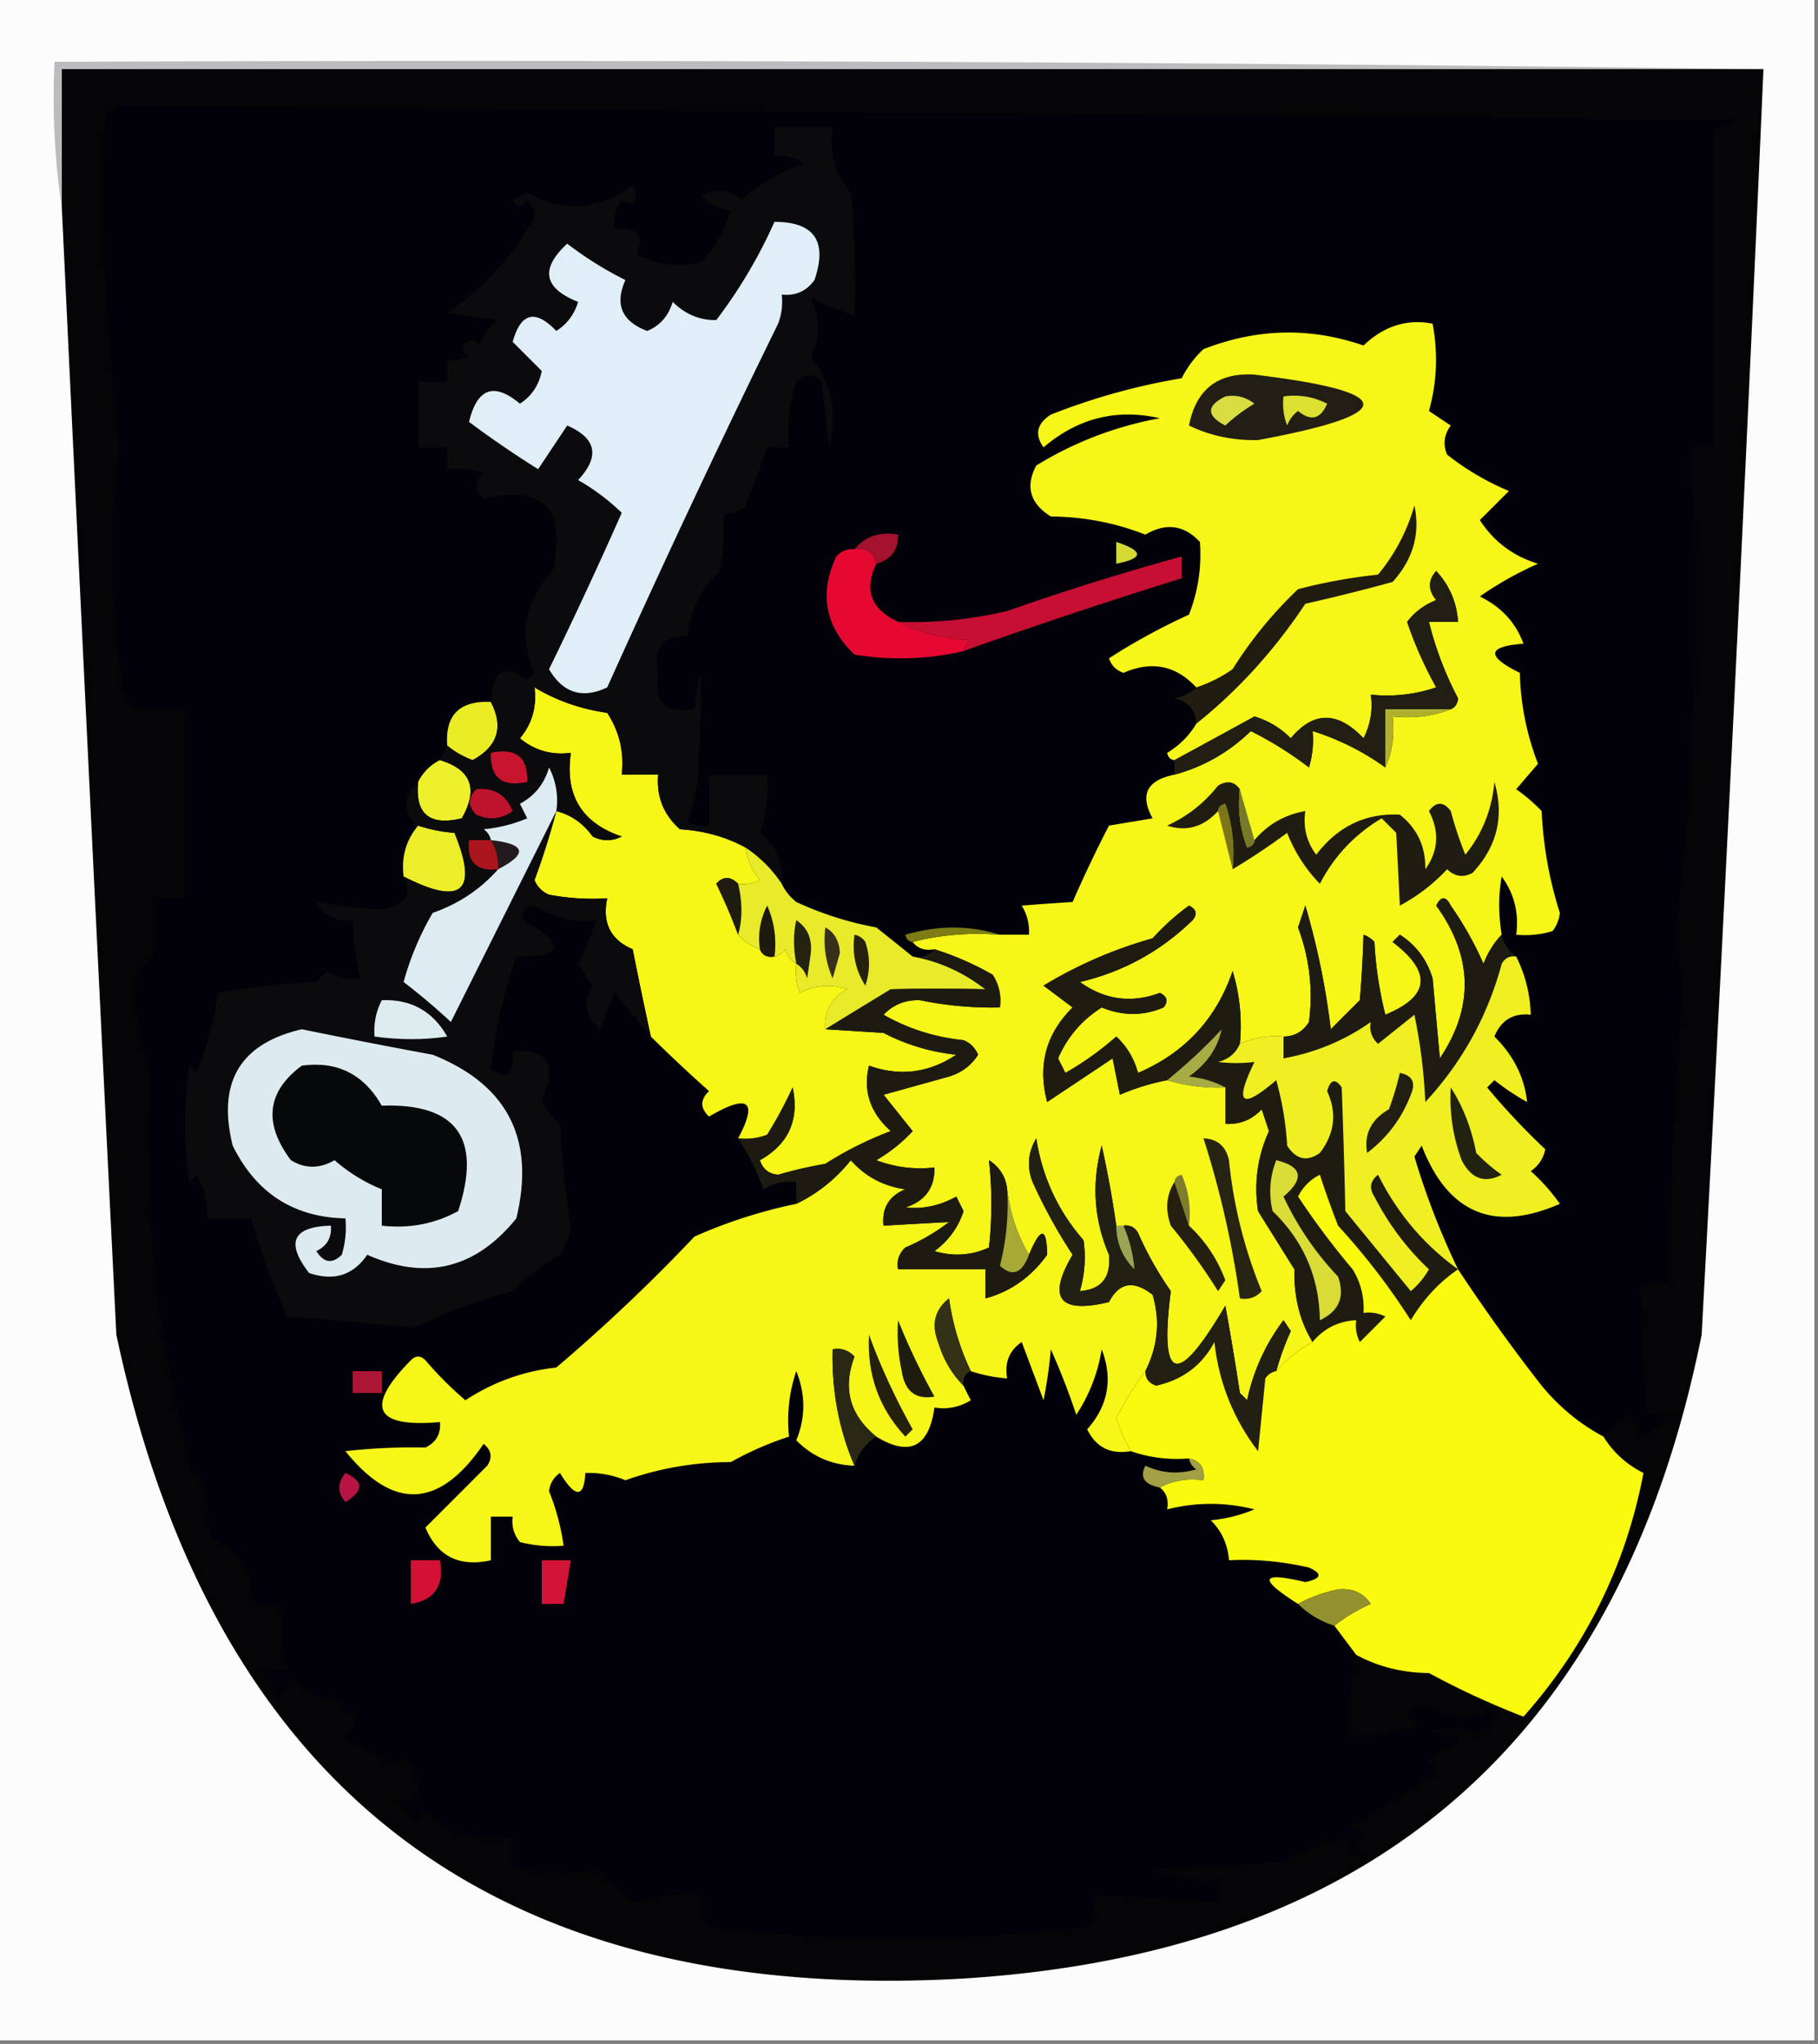 <svg xmlns="http://www.w3.org/2000/svg" width="250" height="281" style="shape-rendering:geometricPrecision;text-rendering:geometricPrecision;image-rendering:optimizeQuality;fill-rule:evenodd;clip-rule:evenodd"><rect width="100%" height="100%" fill="#808080" stroke="none"/><path style="opacity:1" fill="#fcfcfc" d="M-.5-.5h250v281H-.5V-.5z"/><path style="opacity:1" fill="#bcbbbf" d="M242.5 9.5H8.5v19c-.99-6.479-1.324-13.146-1-20 78.502-.333 156.835 0 235 1z"/><path style="opacity:1" fill="#050507" d="M242.5 9.5a16997.227 16997.227 0 0 1-8.5 174c-11.127 55.456-44.96 84.956-101.5 88.5-64.309 3.66-103.142-25.84-116.5-88.5a68248.469 68248.469 0 0 1-7.5-155v-19h234z"/><path style="opacity:1" fill="#02010a" d="M220.5 197.5c-3.231-1.72-6.064-4.053-8.5-7a248.39 248.39 0 0 1-11.5-16 103.935 103.935 0 0 1-6-15.5l1-1.5c3.6 9.308 9.934 11.975 19 8a25.513 25.513 0 0 0-4-4.5c1.074-.739 1.741-1.739 2-3a96.818 96.818 0 0 1-8-8.5l1-1a32.367 32.367 0 0 0 4.5 3c-.37-3.409-1.87-6.409-4.5-9 .921-2.256 2.588-3.256 5-3a18.974 18.974 0 0 0-2-8c-1.051-.722-1.718-1.722-2-3-.449-2.79-.449-5.456 0-8 1.729 2.351 2.396 5.018 2 8a12.93 12.93 0 0 0 5-.5 4.933 4.933 0 0 0 1-2.5 53.877 53.877 0 0 1-2.5-14 23.65 23.65 0 0 0-3.5-3 604.676 604.676 0 0 1 3-3.5 36.708 36.708 0 0 1-2.5-12.5c-4.682-2.303-4.515-3.637.5-4-1.045-2.885-3.045-5.052-6-6.5a47.07 47.07 0 0 1 8-4.5c-3.411-1.036-6.078-3.036-8-6l4-4a36.21 36.21 0 0 1-8.5-5c-.595-1.399-.428-2.732.5-4l-3-2c1.1-3.943 1.267-7.943.5-12-3.516-.687-6.683.313-9.5 3-7.324-2.536-14.657-2.369-22 .5a13.923 13.923 0 0 0-3 4 88.594 88.594 0 0 0-18 5c-1.921 1.24-2.254 2.74-1 4.5 4.723-4.023 10.056-5.356 16-4a48.92 48.92 0 0 0-17 6.5c-1.528 2.88-.862 5.214 2 7 4.564.05 8.897.883 13 2.5 2.827-1.663 5.327-1.33 7.5 1 .266 3.407-.234 6.74-1.5 10a86.638 86.638 0 0 0-11 6c.333 1 1 1.667 2 2 3.869-1.69 7.202-1.024 10 2-.763.768-1.763 1.268-3 1.5 1.926.422 2.926 1.59 3 3.5-.979 1.645-2.312 2.979-4 4 .124.607.457.94 1 1v2c-3.797.762-4.797 2.762-3 6l-6 1a177.276 177.276 0 0 0-5 10.5c-2.495.157-4.828.324-7 .5a6.846 6.846 0 0 1 1 4h-4c-4.183-1.311-8.516-1.311-13 0 .124.607.457.94 1 1 .709.904 1.709 1.237 3 1-.709.904-1.709 1.237-3 1a940.96 940.96 0 0 0-5-4 45.818 45.818 0 0 1-11-3.5c-.881-.708-1.547-1.542-2-2.5.238-2.908-.762-5.242-3-7a19.372 19.372 0 0 0 1-8h-8v7a4.934 4.934 0 0 1-3-.5 26.689 26.689 0 0 0 1.5-6.5c.644-14.206.478-17.206-.5-9-3.99.676-5.657-.99-5-5-.726-3.458.608-5.125 4-5 .379-3.55 1.879-6.55 4.5-9 .497-2.646.664-5.313.5-8 1.175.219 2.175-.114 3-1a206.557 206.557 0 0 0 3-8h3a21.128 21.128 0 0 1 1-9c1.22-1.211 2.387-1.211 3.5 0l1 9c1.218-4.736.384-8.903-2.5-12.5 1.333-2.667 1.333-5.333 0-8a310.05 310.05 0 0 1 6 2.5 145.05 145.05 0 0 0-.5-17c-2.212-2.502-3.045-5.502-2.5-9h-8v4c1.478-.262 2.811.071 4 1-3.2 1.106-6.034 2.773-8.5 5-1.971-1.6-3.804-1.766-5.5-.5 1.123 1.044 2.456 1.71 4 2a18.373 18.373 0 0 1-4 7c-2.948.77-5.948.436-9-1 1.194-2.658.194-3.824-3-3.5-.262-1.478.071-2.811 1-4 1.866 1.063 2.366.396 1.5-2-4.624 3.398-9.458 3.732-14.5 1l-2 1c.438 1.006 1.104 1.006 2 0 1.333 1.333 1.333 2.667 0 4-2.782 4.617-6.45 8.45-11 11.5l7 1a6.975 6.975 0 0 0-2.5 3.5c-.914-1.154-1.747-.987-2.5.5l1 1a4.932 4.932 0 0 1-3 .5v3h-4v9h4v3c1.7-.16 3.366.007 5 .5-1.231 1.183-1.231 2.35 0 3.5 8.308-1.857 11.474 1.477 9.5 10-3.893 4.282-4.727 8.949-2.5 14l-1 1c-3.085-2.322-4.751-1.322-5 3-4.306-.197-6.306 1.803-6 6l-1 2a6.544 6.544 0 0 0-3 3c-2.147 2.178-2.147 4.178 0 6-1.667 1.979-2.334 4.312-2 7 1.241 2.505.241 4.005-3 4.5a56.667 56.667 0 0 1-9-1c1.117 1.892 2.784 2.725 5 2.5a41.58 41.58 0 0 0 1 8c-1.644.214-3.144-.12-4.5-1l-1.5 1.5a99.119 99.119 0 0 0-13.5 1.5 44.8 44.8 0 0 1-3 11l-1-1a64.247 64.247 0 0 0 0 16l1-1a10.098 10.098 0 0 1 1.5 6h6a116.99 116.99 0 0 0 5 13.5c5.843.398 11.676.898 17.5 1.5 4.233-2.031 8.733-3.697 13.5-5a30.681 30.681 0 0 1 6.5-5 16.23 16.23 0 0 0 1.5-3.5 138.219 138.219 0 0 1-1.5-14.5c-1.236-.899-2.07-2.066-2.5-3.5 2.185-4.508.852-6.675-4-6.5.267 3.275-.733 4.108-3 2.5a71.943 71.943 0 0 1 3.5-15.5c6.576.049 6.91-1.617 1-5-.432-1.1.068-1.767 1.5-2 2.782 1.756 5.616 2.423 8.5 2-.624 1.91-1.458 3.91-2.5 6l2 3c-1.365 2.251-1.031 4.251 1 6l2-5a1833.76 1833.76 0 0 1 5 6 212.424 212.424 0 0 0 8 7.5c-1.231 1.183-1.231 2.349 0 3.5 5.427-3.174 6.76-2.174 4 3a32.29 32.29 0 0 1 3.5 7c1.356-.88 2.856-1.214 4.5-1v3a68.522 68.522 0 0 0-14 4.5 241.219 241.219 0 0 1-19 18c-4.506.493-8.673 1.993-12.5 4.5a48.423 48.423 0 0 1-5.5-5.5c-.667-.667-1.333-.667-2 0-6.355 6.456-5.022 9.289 4 8.5.14 1.624-.527 2.79-2 3.5-3.73-.077-7.396.09-11 .5 6.614 8.222 12.948 7.888 19-1 1.083.865 1.25 1.865.5 3l-8.5 8.5c1.667 3.965 4.667 5.465 9 4.5v-6h3c-.17 1.322.163 2.489 1 3.5 1.973.495 3.973.662 6 .5a31.61 31.61 0 0 0-2-7.5c.13-1.059.63-1.892 1.5-2.5 2.123 3.47 3.29 3.47 3.5 0 1.9-.067 3.734.267 5.5 1 4.649-1.652 9.482-2.485 14.5-2.5a44.569 44.569 0 0 1 8-3.5 21.127 21.127 0 0 1 1-9c1.287 3.209 1.287 6.375 0 9.5 2.178 2.228 4.845 3.395 8 3.5.522-1.719 1.522-3.052 3-4 4.572 2.791 7.238 1.458 8-4 1.788.285 3.455-.048 5-1a43.836 43.836 0 0 1-1-2c-.172-.992.162-1.658 1-2a20.69 20.69 0 0 0 5 1c-.384-2.165.283-3.832 2-5l3 8a61.521 61.521 0 0 0 1-7 94.303 94.303 0 0 1 3.5 9c1.794-2.714 2.96-5.714 3.5-9 1.561 4.075.894 7.742-2 11 1.222 2.478 3.222 3.478 6 3 2.554.888 5.221 1.221 8 1 .111.617.444 1.117 1 1.5-2.399.711-4.732.544-7-.5-.812 1.583-.145 2.583 2 3 .904.709 1.237 1.709 1 3 4.021-1.005 8.021-1.005 12 0a20.2 20.2 0 0 1-6 1.5c1.504 1.491 2.337 3.324 2.5 5.5 3.573-.192 7.24.141 11 1 1.898.852 1.731 1.519-.5 2-6.182-1.481-6.515-.481-1 3 1.399 1.39 3.066 2.39 5 3l3 4a49.369 49.369 0 0 0-1 11c3.478.316 6.812-.184 10-1.5-2.528-.998-2.528-1.831 0-2.5l6 2c3.993-1.698 4.66-1.032 2 2-2.268-1.044-4.601-1.211-7-.5 1.438.219 2.771.719 4 1.5a32.065 32.065 0 0 0-4 2.5c.457.414.791.914 1 1.5a93.37 93.37 0 0 1-12 7.5l2 1c-1.333 1-1.333 2 0 3-1.561.188-2.228-.645-2-2.5a25.93 25.93 0 0 0-9 3.5l-18 1c2.778 1.392 5.778 1.892 9 1.5v3a655.874 655.874 0 0 1-17-1c.214 1.644-.12 3.144-1 4.5-17.333 2-34.667 2-52 0-.88-1.356-1.213-2.856-1-4.5a23.833 23.833 0 0 0-9 1 31.867 31.867 0 0 1-5-4.5c-4 .822-8 .655-12-.5v-4c-4.947.872-9.113-.461-12.5-4l-1 2c-.5-1.167-1.333-2-2.5-2.5a4.934 4.934 0 0 1 3-.5c.319-2.25-.181-4.25-1.5-6a3.944 3.944 0 0 1-2 1l-6.5-3.5c1.265-1.337 1.765-2.837 1.5-4.5-1.84 1.333-2.34 1.166-1.5-.5-2.932-.272-5.432-1.438-7.5-3.5a7.292 7.292 0 0 1-2 3c-.318-1.561-1.15-2.728-2.5-3.5a8.43 8.43 0 0 1 4-.5c-.68-2.562-.847-5.229-.5-8-1.356-.88-2.856-1.214-4.5-1 .477-4.366-1.356-7.366-5.5-9l-1-8a3.647 3.647 0 0 0-1.5-1c-4.85-17.978-6.85-36.312-6-55a79.732 79.732 0 0 1-2-11c.098-2.119.93-3.786 2.5-5 .497-2.646.664-5.313.5-8h4v-26a32.437 32.437 0 0 1-8-.5c-2.326-11.72-2.66-23.553-1-35.5a260.97 260.97 0 0 1-2-46l2-1c73.962.664 147.962 1.33 222 2-.825.886-1.825 1.219-3 1v44h-3a395.485 395.485 0 0 1-2 66.5c.297 2.838.63 5.671 1 8.5a516.627 516.627 0 0 0-2 40h-4l1 18a4.934 4.934 0 0 1 3 .5c-1.162.827-2.329 1.66-3.5 2.5a535.978 535.978 0 0 0-2-3c-1.641 1.014-2.808 2.014-3.5 3z"/><path style="opacity:1" fill="#a4122e" d="M120.5 77.5c-.321-1.548-1.321-2.215-3-2 1.49-1.78 3.49-2.447 6-2 .032 2.119-.968 3.452-3 4z"/><path style="opacity:1" fill="#d4d936" d="M153.5 74.5c3.81 1.254 3.81 2.254 0 3v-3z"/><path style="opacity:1" fill="#201c10" d="M164.5 99.5c-.074-1.91-1.074-3.078-3-3.5 1.237-.232 2.237-.732 3-1.5a19.168 19.168 0 0 0 5-2.5 56.092 56.092 0 0 1 9-11 73.682 73.682 0 0 1 11-2 26.025 26.025 0 0 0 5-9.5c.814 3.896-.186 7.396-3 10.5a259.51 259.51 0 0 1-12 3c-4.267 6.422-9.267 11.922-15 16.5z"/><path style="opacity:1" fill="#e50931" d="M117.5 75.5c1.679-.215 2.679.452 3 2-1.739 3.58-.739 6.248 3 8 3.034 1.518 6.367 2.351 10 2.5-.556.383-.889.883-1 1.5-4.816 1.15-9.816 1.316-15 .5-4.05-3.915-4.883-8.415-2.5-13.5.671-.752 1.504-1.086 2.5-1z"/><path style="opacity:1" fill="#c60f33" d="M132.5 89.5c.111-.617.444-1.117 1-1.5-3.633-.149-6.966-.982-10-2.5 5.066.16 10.066-.34 15-1.5a361.4 361.4 0 0 1 24-7.5v3a790.484 790.484 0 0 0-30 10z"/><path style="opacity:1" fill="#f6f619" d="M206.5 128.5c-1.058 1.1-1.892 2.434-2.5 4a46.928 46.928 0 0 0-4.5-8c-.667-1.333-1.333-1.333-2 0 5.048 6.973 5.215 13.973.5 21l-1-11c-.782-2.576-2.282-4.576-4.5-6l-1 1c5.466 4.152 5.133 7.485-1 10a52.141 52.141 0 0 1-1.5-10 3.647 3.647 0 0 0-1.5-1 178.992 178.992 0 0 1-.5 9l-4 4a103.657 103.657 0 0 0-3.5-17l-1 3c1.58 4.224 2.08 8.558 1.5 13-.816 1.323-1.983 1.989-3.5 2-2.121-.175-4.121.159-6 1a25.879 25.879 0 0 0-1-10c-2.234 6.569-6.568 11.236-13 14-.565-2.01-1.565-3.676-3-5a40.943 40.943 0 0 1-7 5l-1-2c1.279-2.946 3.279-5.279 6-7 2.89 1.185 5.724 1.185 8.5 0 .688-.832.521-1.498-.5-2-3.937 1.455-7.604.955-11-1.5 5.927-1.382 11.094-4.215 15.5-8.5.688-.832.521-1.498-.5-2a31.84 31.84 0 0 0-5 4.5 60.327 60.327 0 0 0-15 6.5l4 3c-3.665 3.614-4.832 7.947-3.5 13l9-6 1 5a31.723 31.723 0 0 1 6.5-2 24.93 24.93 0 0 0 8 1v5c1.984.117 3.65-.55 5-2l1 3c-1.588 3.524-2.088 7.191-1.5 11l5 8c-.083 3.811.75 7.145 2.5 10a18.748 18.748 0 0 0-5 4 36.87 36.87 0 0 1 2-5.5l-1-1.5a27.538 27.538 0 0 0-5 11l-1-1a429.937 429.937 0 0 0-2-12c-6.606 11.272-9.106 10.606-7.5-2a46.928 46.928 0 0 1-4.5-8c-.457-.798-1.124-1.131-2-1h-1a144.189 144.189 0 0 0-2-11c-1.406 5.183-1.073 10.183 1 15 .298 3.103-1.035 4.77-4 5 .667-2.319.834-4.653.5-7-3.512-4.026-5.679-8.692-6.5-14-1.141 1.921-1.308 3.921-.5 6a72.385 72.385 0 0 0 5.5 10c-3.524 5.983-1.857 8.15 5 6.5 1.401-2.711 3.401-3.044 6-1 1.057 3.575.724 7.075-1 10.5a45.469 45.469 0 0 0-4 6.5 31.505 31.505 0 0 0 2 4.5c-2.778.478-4.778-.522-6-3 2.894-3.258 3.561-6.925 2-11-.54 3.286-1.706 6.286-3.5 9a94.303 94.303 0 0 0-3.5-9 61.521 61.521 0 0 1-1 7l-3-8c-1.717 1.168-2.384 2.835-2 5a20.69 20.69 0 0 1-5-1c-1.485-3.086-2.485-6.419-3-10-1.946 1.544-2.446 3.544-1.5 6 .716 2.379 1.883 4.379 3.5 6 .304.65.637 1.317 1 2-1.545.952-3.212 1.285-5 1-.762 5.458-3.428 6.791-8 4-3.648-2.958-4.648-6.624-3-11-.825-.886-1.825-1.219-3-1-.151 5.643.849 10.977 3 16-3.155-.105-5.822-1.272-8-3.5 1.287-3.125 1.287-6.291 0-9.5a21.127 21.127 0 0 0-1 9 44.569 44.569 0 0 0-8 3.5c-5.018.015-9.851.848-14.5 2.5a12.993 12.993 0 0 0-5.5-1c-.21 3.47-1.377 3.47-3.5 0-.87.608-1.37 1.441-1.5 2.5a31.61 31.61 0 0 1 2 7.5 18.452 18.452 0 0 1-6-.5c-.837-1.011-1.17-2.178-1-3.5h-3v6c-4.333.965-7.333-.535-9-4.5l8.5-8.5c.75-1.135.583-2.135-.5-3-6.052 8.888-12.386 9.222-19 1 3.604-.41 7.27-.577 11-.5 1.473-.71 2.14-1.876 2-3.5-9.022.789-10.355-2.044-4-8.5.667-.667 1.333-.667 2 0a48.423 48.423 0 0 0 5.5 5.5c3.827-2.507 7.994-4.007 12.5-4.5a241.219 241.219 0 0 0 19-18 68.522 68.522 0 0 1 14-4.5c2.914-1.406 5.414-3.406 7.5-6 1.978 2.239 4.478 3.572 7.5 4-2.256.921-3.256 2.588-3 5 3.053-.181 6.053-.348 9-.5a26.852 26.852 0 0 1-6 3.5c-.886.825-1.219 1.825-1 3h12v4c3.459-.936 6.293-2.936 8.5-6-.064-3.838-.897-3.838-2.5 0-1.61-2.703-2.61-5.703-3-9-.185-1.696-1.019-3.029-2.5-4a55.46 55.46 0 0 1 0 12c-2.401 1.102-4.901 1.269-7.5.5 1.948-1.439 3.281-3.272 4-5.5l-1-2c-2.235 1.252-4.569 1.752-7 1.5 2.715-.875 4.048-2.708 4-5.5a16.873 16.873 0 0 1-8-1 21.614 21.614 0 0 0 5-4l-4-5 9-2.5c1.723-.523 3.056-1.523 4-3-.405-.945-1.072-1.612-2-2-3.961-.404-7.628-1.57-11-3.5 1.352-1.396 3.019-2.063 5-2a49.273 49.273 0 0 0 11 1c.214-1.644-.12-3.144-1-4.5a41.002 41.002 0 0 0-8-3.5c-1.291.237-2.291-.096-3-1 3.798-.983 7.798-1.317 12-1h4a6.846 6.846 0 0 0-1-4c2.172-.176 4.505-.343 7-.5a177.276 177.276 0 0 1 5-10.5l6-1c-1.797-3.238-.797-5.238 3-6 4.031-1.098 7.531-3.098 10.5-6a49.92 49.92 0 0 1 8 5 12.93 12.93 0 0 0 .5-5 35.17 35.17 0 0 1 10 5c.968-2.107 1.302-4.441 1-7 2.885.306 5.552-.027 8-1 .597-.235.93-.735 1-1.5a46.361 46.361 0 0 1-4-10.5h4c-.173-2.68-1.173-5.013-3-7-1.145 1.276-1.145 2.609 0 4-1.649.648-2.982 1.648-4 3a54.23 54.23 0 0 0 4 9 21.12 21.12 0 0 1-9 1 9.86 9.86 0 0 1-1 6c-3.547-3.754-6.88-3.754-10 0-1.429-1.435-3.095-2.435-5-3-3.68 2.023-7.347 4.023-11 6-.543-.06-.876-.393-1-1 1.688-1.021 3.021-2.355 4-4 5.733-4.578 10.733-10.078 15-16.5a259.51 259.51 0 0 0 12-3c2.814-3.104 3.814-6.604 3-10.5a26.025 26.025 0 0 1-5 9.5 73.682 73.682 0 0 0-11 2 56.092 56.092 0 0 0-9 11 19.168 19.168 0 0 1-5 2.5c-2.798-3.024-6.131-3.69-10-2-1-.333-1.667-1-2-2a86.638 86.638 0 0 1 11-6c1.266-3.26 1.766-6.593 1.5-10-2.173-2.33-4.673-2.663-7.5-1-4.103-1.617-8.436-2.45-13-2.5-2.862-1.786-3.528-4.12-2-7a48.92 48.92 0 0 1 17-6.5c-5.944-1.356-11.277-.023-16 4-1.254-1.76-.921-3.26 1-4.5a88.594 88.594 0 0 1 18-5 13.923 13.923 0 0 1 3-4c7.343-2.869 14.676-3.036 22-.5 2.817-2.687 5.984-3.687 9.5-3 .767 4.057.6 8.057-.5 12l3 2c-.928 1.268-1.095 2.601-.5 4a36.21 36.21 0 0 0 8.5 5l-4 4c1.922 2.964 4.589 4.964 8 6a47.07 47.07 0 0 0-8 4.5c2.955 1.448 4.955 3.615 6 6.5-5.015.363-5.182 1.697-.5 4a36.708 36.708 0 0 0 2.5 12.5 604.676 604.676 0 0 0-3 3.5 23.65 23.65 0 0 1 3.5 3 53.877 53.877 0 0 0 2.5 14 4.933 4.933 0 0 1-1 2.5 12.93 12.93 0 0 1-5 .5c.396-2.982-.271-5.649-2-8-.449 2.544-.449 5.21 0 8z"/><path style="opacity:1" fill="#221e15" d="M172.5 51.5c19.792 2.392 19.959 5.392.5 9-3.407.078-6.574-.588-9.5-2 .972-4.975 3.972-7.308 9-7z"/><path style="opacity:1" fill="#dee032" d="M176.5 54.5a9.864 9.864 0 0 1 6 1c-.903 2.12-2.237 2.454-4 1a4.458 4.458 0 0 0-1.5 2 8.43 8.43 0 0 1-.5-4z"/><path style="opacity:1" fill="#dadd42" d="M168.5 54.5c1.478-.262 2.811.071 4 1a22.522 22.522 0 0 0-4 3c-2.625-1.365-2.625-2.698 0-4z"/><path style="opacity:1" fill="#afb12c" d="M199.5 97.5c-2.448.973-5.115 1.306-8 1 .302 2.559-.032 4.893-1 7v-8h9z"/><path style="opacity:1" fill="#211e14" d="M199.5 97.5h-9v8a35.17 35.17 0 0 0-10-5 12.93 12.93 0 0 1-.5 5 49.92 49.92 0 0 0-8-5c-2.969 2.902-6.469 4.902-10.5 6v-2c3.653-1.977 7.32-3.977 11-6 1.905.565 3.571 1.565 5 3 3.12-3.754 6.453-3.754 10 0a9.86 9.86 0 0 0 1-6 21.12 21.12 0 0 0 9-1 54.23 54.23 0 0 1-4-9c1.018-1.352 2.351-2.352 4-3-1.145-1.391-1.145-2.724 0-4 1.827 1.987 2.827 4.32 3 7h-4a46.361 46.361 0 0 0 4 10.5c-.07.765-.403 1.265-1 1.5z"/><path style="opacity:1" fill="#eaec25" d="M67.5 96.5c1.784 3.441.951 6.108-2.5 8a11.804 11.804 0 0 1-3.5-2c-.306-4.197 1.694-6.197 6-6z"/><path style="opacity:1" fill="#eff02c" d="M60.5 104.5c4.305 1.293 5.305 3.96 3 8-4.438 1.075-6.438-.592-6-5a6.544 6.544 0 0 1 3-3z"/><path style="opacity:1" fill="#f6f617" d="M102.5 116.5a9.175 9.175 0 0 0 2 4.5 4.934 4.934 0 0 1-3 .5c-1.075-1.062-2.075-1.062-3 0a75.693 75.693 0 0 1 3 7c.79.901 1.79 1.568 3 2 .342.838 1.008 1.172 2 1 .617-.111 1.117-.444 1.5-1 .278.916.778 1.582 1.5 2a8.43 8.43 0 0 0 .5 4c2.064-1.091 4.231-1.258 6.5-.5-2.171 1.174-3.171 3.007-3 5.5 2.434.148 5.101.314 8 .5 3.097 1.61 6.431 2.61 10 3-3.769 2.515-7.769 3.015-12 1.5-.845 3.468.155 6.468 3 9a48.322 48.322 0 0 0-9 4.5 56.738 56.738 0 0 0-6.5 1.5c-1.28-.113-2.113-.78-2.5-2 3.939-2.212 5.439-5.546 4.5-10a60.631 60.631 0 0 1-3.5 6.5 8.43 8.43 0 0 1-4 .5c2.76-5.174 1.427-6.174-4-3-1.231-1.151-1.231-2.317 0-3.5a212.424 212.424 0 0 1-8-7.5 598.473 598.473 0 0 1-2.5-12c-3.044-1.303-4.21-3.636-3.5-7a32.462 32.462 0 0 1-8-.5c-.928-.388-1.595-1.055-2-2a103.155 103.155 0 0 0 3-9.5c2.044.531 3.71 1.698 5 3.5 1.333.667 2.667.667 4 0-5.515-1.858-7.848-5.692-7-11.5-2.657.338-4.99-.329-7-2 1.671-2.01 2.338-4.343 2-7 3.024 1.81 6.358 2.977 10 3.5 1.68 2.565 2.346 5.398 2 8.5h5c-.247 3.005.753 5.505 3 7.5 3.297.204 6.297 1.037 9 2.5z"/><path style="opacity:1" fill="#7b761c" d="M167.5 111.5c.06-.543.393-.876 1-1a21.127 21.127 0 0 1 1 9l-2-8z"/><path style="opacity:1" fill="#1f1d12" d="M170.5 108.5a16.873 16.873 0 0 0 1 8c.607-.124.94-.457 1-1 1.84-2.169 4.174-3.502 7-4-.319 2.25.181 4.25 1.5 6 2.99-3.915 6.823-5.748 11.5-5.5 2.386 1.887 3.553 4.387 3.5 7.5 1.804-2.514 1.97-5.181.5-8 1-1.333 2-1.333 3 0a51.28 51.28 0 0 0 2 6c2.329-2.86 3.663-6.193 4-10 1.381 4.698.381 8.865-3 12.5-1.284.684-2.451.517-3.5-.5a24.91 24.91 0 0 1-6.5 5c-.158-3.217-.325-6.55-.5-10l-2-2c-3.7 2.199-6.533 5.199-8.5 9a20.955 20.955 0 0 1-4.5-7 94.4 94.4 0 0 1-7.5 5 21.127 21.127 0 0 0-1-9c-.607.124-.94.457-1 1-2.023 2.2-4.357 2.867-7 2 2.757-1.253 5.091-3.087 7-5.5 1.249-.74 2.249-.573 3 .5z"/><path style="opacity:1" fill="#767927" d="m170.5 108.5 2 7c-.06.543-.393.876-1 1a16.873 16.873 0 0 1-1-8z"/><path style="opacity:1" fill="#ebee28" d="M57.5 113.5c1.617.538 3.284.871 5 1 3.322 8.095.989 10.095-7 6-.334-2.688.333-5.021 2-7z"/><path style="opacity:1" fill="#0b0a0c" d="M107.5 121.5c-1.306-1.973-2.973-3.639-5-5-2.703-1.463-5.703-2.296-9-2.5-2.247-1.995-3.247-4.495-3-7.5h-5c.346-3.102-.32-5.935-2-8.5-3.642-.523-6.976-1.69-10-3.5.338 2.657-.329 4.99-2 7 2.01 1.671 4.343 2.338 7 2-.848 5.808 1.485 9.642 7 11.5-1.333.667-2.667.667-4 0-1.29-1.802-2.956-2.969-5-3.5a103.155 103.155 0 0 1-3 9.5c.405.945 1.072 1.612 2 2 2.646.497 5.313.664 8 .5-.71 3.364.456 5.697 3.5 7a598.473 598.473 0 0 0 2.5 12 1833.76 1833.76 0 0 0-5-6l-2 5c-2.031-1.749-2.365-3.749-1-6l-2-3c1.042-2.09 1.876-4.09 2.5-6-2.884.423-5.718-.244-8.5-2-1.432.233-1.932.9-1.5 2 5.91 3.383 5.576 5.049-1 5a71.943 71.943 0 0 0-3.5 15.5c2.267 1.608 3.267.775 3-2.5 4.852-.175 6.185 1.992 4 6.5.43 1.434 1.264 2.601 2.5 3.5.246 4.872.746 9.705 1.5 14.5a16.23 16.23 0 0 1-1.5 3.5 30.681 30.681 0 0 0-6.5 5c-4.767 1.303-9.267 2.969-13.5 5a502.111 502.111 0 0 0-17.5-1.5 116.99 116.99 0 0 1-5-13.5h-6a10.098 10.098 0 0 0-1.5-6l-1 1a64.247 64.247 0 0 1 0-16l1 1a44.8 44.8 0 0 0 3-11 99.119 99.119 0 0 1 13.5-1.5l1.5-1.5c1.356.88 2.856 1.214 4.5 1a41.58 41.58 0 0 1-1-8c-2.216.225-3.883-.608-5-2.5 2.946.57 5.946.904 9 1 3.241-.495 4.241-1.995 3-4.5 7.989 4.095 10.322 2.095 7-6a20.691 20.691 0 0 1-5-1c-2.147-1.822-2.147-3.822 0-6-.438 4.408 1.562 6.075 6 5 2.305-4.04 1.305-6.707-3-8l1-2a11.804 11.804 0 0 0 3.5 2c3.451-1.892 4.284-4.559 2.5-8 .249-4.322 1.915-5.322 5-3l1-1c-2.227-5.051-1.393-9.718 2.5-14 1.974-8.523-1.192-11.857-9.5-10-1.231-1.15-1.231-2.317 0-3.5-1.634-.493-3.3-.66-5-.5v-3h-4v-9h4v-3a4.932 4.932 0 0 0 3-.5l-1-1c.753-1.487 1.586-1.654 2.5-.5a6.975 6.975 0 0 1 2.5-3.5l-7-1c4.55-3.05 8.218-6.883 11-11.5 1.333-1.333 1.333-2.667 0-4-.896 1.006-1.562 1.006-2 0l2-1c5.042 2.732 9.876 2.398 14.5-1 .866 2.396.366 3.063-1.5 2-.929 1.189-1.262 2.522-1 4 3.194-.324 4.194.842 3 3.5 3.052 1.436 6.052 1.77 9 1a18.373 18.373 0 0 0 4-7c-1.544-.29-2.877-.956-4-2 1.696-1.266 3.529-1.1 5.5.5 2.466-2.227 5.3-3.894 8.5-5-1.189-.929-2.522-1.262-4-1v-4h8c-.545 3.498.288 6.498 2.5 9a145.05 145.05 0 0 1 .5 17 310.05 310.05 0 0 0-6-2.5c1.333 2.667 1.333 5.333 0 8 2.884 3.597 3.718 7.764 2.5 12.5l-1-9c-1.113-1.211-2.28-1.211-3.5 0a21.128 21.128 0 0 0-1 9h-3a206.557 206.557 0 0 1-3 8c-.825.886-1.825 1.219-3 1a32.437 32.437 0 0 1-.5 8c-2.621 2.45-4.121 5.45-4.5 9-3.392-.125-4.726 1.542-4 5-.657 4.01 1.01 5.676 5 5 .978-8.206 1.144-5.206.5 9a26.689 26.689 0 0 1-1.5 6.5 4.934 4.934 0 0 0 3 .5v-7h8a19.372 19.372 0 0 1-1 8c2.238 1.758 3.238 4.092 3 7z"/><path style="opacity:1" fill="#211b20" d="M67.5 115.5c4.8.526 5.133 1.86 1 4 .067-1.459-.266-2.792-1-4z"/><path style="opacity:1" fill="#ac151e" d="M67.5 115.5c.734 1.208 1.067 2.541 1 4-3 .333-4.333-1-4-4h3z"/><path style="opacity:1" fill="#be132c" d="M65.5 108.5c2.412-.256 4.08.744 5 3-1.575 1.131-3.241 1.298-5 .5-1.184-1.145-1.184-2.312 0-3.5z"/><path style="opacity:1" fill="#c7152f" d="M67.5 103.5c3.45-.744 5.116.59 5 4-3.45.744-5.116-.59-5-4z"/><path style="opacity:1" fill="#e0eff7" d="M106.5 30.5c5.489.004 7.322 2.67 5.5 8-1.11 1.537-2.61 2.203-4.5 2a8.43 8.43 0 0 1-.5 4 1704.052 1704.052 0 0 0-23.5 50c-3.417 1.616-6.083.782-8-2.5a627.627 627.627 0 0 0 10-21.5 29.817 29.817 0 0 0-6-4.5c3.023-3.256 2.523-5.756-1.5-7.5l-4 6a138.628 138.628 0 0 1-9.5-6.5c1.114-4.65 3.447-5.483 7-2.5 1.612-1.049 2.612-2.549 3-4.5l-4-4c1.118-4.023 3.118-4.523 6-1.5 1.474-.936 2.474-2.27 3-4-4.751-1.875-5.251-4.541-1.5-8a49.328 49.328 0 0 0 8 5c-1.494 3.35-.494 5.684 3 7 1.766-.732 2.932-2.065 3.5-4 1.74 1.71 3.74 2.544 6 2.5a68.078 68.078 0 0 0 8-13.5z"/><path style="opacity:1" fill="#1e1b11" d="M101.5 121.5c.603 2.541.603 4.874 0 7a75.693 75.693 0 0 0-3-7c.925-1.062 1.925-1.062 3 0z"/><path style="opacity:1" fill="#ddecf2" d="m76.5 111.5-14.5 29a88.855 88.855 0 0 0-6.5-5.5 39.676 39.676 0 0 1 4-9.5c3.561-1.24 6.561-3.24 9-6 4.133-2.14 3.8-3.474-1-4-.11-.617-.444-1.117-1-1.5a20.204 20.204 0 0 0 6-1.5l-1-2c2.035-1.097 3.368-2.763 4-5a9.864 9.864 0 0 1 1 6z"/><path style="opacity:1" fill="#1d190d" d="M106.5 131.5c-.992.172-1.658-.162-2-1a9.86 9.86 0 0 1 1-6 13.116 13.116 0 0 1 1 7z"/><path style="opacity:1" fill="#7d7d14" d="M137.5 128.5c-4.202-.317-8.202.017-12 1-.543-.06-.876-.393-1-1 4.484-1.311 8.817-1.311 13 0z"/><path style="opacity:1" fill="#e9ea29" d="M102.5 116.5c2.027 1.361 3.694 3.027 5 5 .453.958 1.119 1.792 2 2.5a45.818 45.818 0 0 0 11 3.5 940.96 940.96 0 0 1 5 4c3.603.63 6.936 2.13 10 4.5a302.902 302.902 0 0 0-13 0 3555.729 3555.729 0 0 0-9 5.5c-.171-2.493.829-4.326 3-5.5-2.269-.758-4.436-.591-6.5.5a8.43 8.43 0 0 1-.5-4c-.722-.418-1.222-1.084-1.5-2-.383.556-.883.889-1.5 1a13.116 13.116 0 0 0-1-7 9.86 9.86 0 0 0-1 6c-1.21-.432-2.21-1.099-3-2 .603-2.126.603-4.459 0-7a4.934 4.934 0 0 0 3-.5 9.175 9.175 0 0 1-2-4.5z"/><path style="opacity:1" fill="#26210f" d="M117.5 128.5c.617.111 1.117.444 1.5 1 .667 2 .667 4 0 6-1.352-2.094-1.852-4.427-1.5-7z"/><path style="opacity:1" fill="#36301c" d="M113.5 127.5c1.225.652 1.892 1.819 2 3.5l-1 3.5a13.116 13.116 0 0 1-1-7z"/><path style="opacity:1" fill="#242210" d="M109.5 132.5c-.42-2.174-.42-4.174 0-6 1.524 1.027 2.191 2.527 2 4.5l-.5 3.5c-.278-.916-.778-1.582-1.5-2z"/><path style="opacity:1" fill="#1e1b12" d="M206.5 128.5c.282 1.278.949 2.278 2 3-.876-.131-1.543.202-2 1-1.93 7.192-5.43 13.526-10.5 19a74.086 74.086 0 0 0-1.5-12l-5 4c-.886-.825-1.219-1.825-1-3-3.561 2.52-7.561 4.187-12 5v-3c1.517-.011 2.684-.677 3.5-2 .58-4.442.08-8.776-1.5-13l1-3a103.657 103.657 0 0 1 3.5 17l4-4c.252-3.167.418-6.167.5-9a3.647 3.647 0 0 1 1.5 1 52.141 52.141 0 0 0 1.5 10c6.133-2.515 6.466-5.848 1-10l1-1c2.218 1.424 3.718 3.424 4.5 6l1 11c4.715-7.027 4.548-14.027-.5-21 .667-1.333 1.333-1.333 2 0a46.928 46.928 0 0 1 4.5 8c.608-1.566 1.442-2.9 2.5-4z"/><path style="opacity:1" fill="#deecf0" d="M52.5 137.5c4.017-.158 7.017 1.509 9 5-3.24.476-6.573.476-10 0-.134-1.792.2-3.458 1-5z"/><path style="opacity:1" fill="#1e1c10" d="M170.5 143.5c-.558 1.29-1.558 2.123-3 2.5 1.707.195 3.374.195 5 0-2.815 5.788-1.815 6.621 3 2.5a42.769 42.769 0 0 1 1.5 9c1.241 1.921 2.741 2.254 4.5 1 2.044-2.662 2.377-5.495 1-8.5.474-1.608 1.141-1.774 2-.5.21 5.602.377 11.269.5 17l9 11a10.756 10.756 0 0 0 2.5-3 36.624 36.624 0 0 1-7.5-10c-.749-1.135-.583-2.135.5-3 2.652 5.309 6.319 9.642 11 13-2.604 1.776-4.77 4.109-6.5 7a94.102 94.102 0 0 0-10-13 135.16 135.16 0 0 1-2.5-7 6.547 6.547 0 0 0-3 3 109.279 109.279 0 0 0 7.5 10 10.098 10.098 0 0 1 1.5 6 4.934 4.934 0 0 1 3 .5l-3.5 3.5a4.934 4.934 0 0 1-.5-3c-2.447.115-4.447 1.115-6 3-1.75-2.855-2.583-6.189-2.5-10l-5-8c-.588-3.809-.088-7.476 1.5-11l-1-3c-1.35 1.45-3.016 2.117-5 2v-5c-1.452-.802-3.118-1.302-5-1.5 2.454-1.74 3.954-3.907 4.5-6.5a72.667 72.667 0 0 1-7.5 7 31.723 31.723 0 0 0-6.5 2l-1-5-9 6c-1.332-5.053-.165-9.386 3.5-13l-4-3a60.327 60.327 0 0 1 15-6.5 31.84 31.84 0 0 1 5-4.5c1.021.502 1.188 1.168.5 2-4.406 4.285-9.573 7.118-15.5 8.5 3.396 2.455 7.063 2.955 11 1.5 1.021.502 1.188 1.168.5 2-2.776 1.185-5.61 1.185-8.5 0-2.721 1.721-4.721 4.054-6 7l1 2a40.943 40.943 0 0 0 7-5c1.435 1.324 2.435 2.99 3 5 6.432-2.764 10.766-7.431 13-14a25.879 25.879 0 0 1 1 10z"/><path style="opacity:1" fill="#a8ac44" d="M168.5 149.5a24.93 24.93 0 0 1-8-1 72.667 72.667 0 0 0 7.5-7c-.546 2.593-2.046 4.76-4.5 6.5 1.882.198 3.548.698 5 1.5z"/><path style="opacity:1" fill="#1d1b11" d="M128.5 130.5a41.002 41.002 0 0 1 8 3.5c.88 1.356 1.214 2.856 1 4.5a49.273 49.273 0 0 1-11-1c-1.981-.063-3.648.604-5 2 3.372 1.93 7.039 3.096 11 3.5.928.388 1.595 1.055 2 2-.944 1.477-2.277 2.477-4 3l-9 2.5 4 5a21.614 21.614 0 0 1-5 4 16.873 16.873 0 0 0 8 1c.048 2.792-1.285 4.625-4 5.5 2.431.252 4.765-.248 7-1.5l1 2c-.719 2.228-2.052 4.061-4 5.5 2.599.769 5.099.602 7.5-.5a55.46 55.46 0 0 0 0-12c1.481.971 2.315 2.304 2.5 4a33.79 33.79 0 0 1-1 10.5c1.701 1.585 3.035 1.085 4-1.5 1.603-3.838 2.436-3.838 2.5 0-2.207 3.064-5.041 5.064-8.5 6v-4h-12c-.219-1.175.114-2.175 1-3a26.852 26.852 0 0 0 6-3.5c-2.947.152-5.947.319-9 .5-.256-2.412.744-4.079 3-5-3.022-.428-5.522-1.761-7.5-4-2.086 2.594-4.586 4.594-7.5 6v-3c-1.644-.214-3.144.12-4.5 1a32.29 32.29 0 0 0-3.5-7 8.43 8.43 0 0 0 4-.5 60.631 60.631 0 0 0 3.5-6.5c.939 4.454-.561 7.788-4.5 10 .387 1.22 1.22 1.887 2.5 2a56.738 56.738 0 0 1 6.5-1.5 48.322 48.322 0 0 1 9-4.5c-2.845-2.532-3.845-5.532-3-9 4.231 1.515 8.231 1.015 12-1.5-3.569-.39-6.903-1.39-10-3-2.899-.186-5.566-.352-8-.5 2.972-1.822 5.972-3.656 9-5.5 4.341-.093 8.674-.093 13 0-3.064-2.37-6.397-3.87-10-4.5 1.291.237 2.291-.096 3-1z"/><path style="opacity:1" fill="#272413" d="M165.5 156.5c1.911.074 3.078 1.074 3.5 3a63.727 63.727 0 0 0 4.5 18c-.825.886-1.825 1.219-3 1a131.59 131.59 0 0 0-5-22z"/><path style="opacity:1" fill="#dadc37" d="M175.5 159.5c3.589.872 3.923 2.539 1 5a41.529 41.529 0 0 0 7.5 11c.977 2.759.144 4.759-2.5 6-.092-5.917-2.258-10.917-6.5-15a11.596 11.596 0 0 1 .5-7z"/><path style="opacity:1" fill="#efef22" d="M208.5 131.5a18.974 18.974 0 0 1 2 8c-2.412-.256-4.079.744-5 3 2.63 2.591 4.13 5.591 4.5 9a32.367 32.367 0 0 1-4.5-3l-1 1a96.818 96.818 0 0 0 8 8.5c-.259 1.261-.926 2.261-2 3a25.513 25.513 0 0 1 4 4.5c-9.066 3.975-15.4 1.308-19-8l-1 1.5a103.935 103.935 0 0 0 6 15.5c-4.681-3.358-8.348-7.691-11-13-1.083.865-1.249 1.865-.5 3a36.624 36.624 0 0 0 7.5 10 10.756 10.756 0 0 1-2.5 3l-9-11a1062.37 1062.37 0 0 0-.5-17c-.859-1.274-1.526-1.108-2 .5 1.377 3.005 1.044 5.838-1 8.5-1.759 1.254-3.259.921-4.5-1a42.769 42.769 0 0 0-1.5-9c-4.815 4.121-5.815 3.288-3-2.5a21.438 21.438 0 0 1-5 0c1.442-.377 2.442-1.21 3-2.5 1.879-.841 3.879-1.175 6-1v3c4.439-.813 8.439-2.48 12-5-.219 1.175.114 2.175 1 3l5-4a74.086 74.086 0 0 1 1.5 12c5.07-5.474 8.57-11.808 10.5-19 .457-.798 1.124-1.131 2-1z"/><path style="opacity:1" fill="#222210" d="M199.5 149.5c1.677 2.592 2.843 5.592 3.5 9a23.65 23.65 0 0 0 3.5 3c-2.343 1.225-4.177.559-5.5-2a24.362 24.362 0 0 1-1.5-10z"/><path style="opacity:1" fill="#211f13" d="M192.5 147.5c1.725.343 2.225 1.343 1.5 3-1.23 3.232-3.23 5.899-6 8-.449-2.594.551-4.594 3-6a42.47 42.47 0 0 0 1.5-5z"/><path style="opacity:1" fill="#7e7d2f" d="M161.5 162.5c.06-.543.393-.876 1-1a13.116 13.116 0 0 1 1 7l-2-6z"/><path style="opacity:1" fill="#251f10" d="m161.5 162.5 2 6c2.244 2.084 3.911 4.584 5 7.5l-1 1.5a86.097 86.097 0 0 0-6.5-9c-.789-2.212-.622-4.212.5-6z"/><path style="opacity:1" fill="#ddebf1" d="M41.5 141.5a985.378 985.378 0 0 0 18 3.5c10.305 4.11 14.139 11.61 11.5 22.5-5.588 6.921-12.421 8.587-20.5 5-1.94 2.834-4.607 3.668-8 2.5-3.247-4.194-2.247-6.36 3-6.5.14 1.624-.527 2.79-2 3.5 1.036 1.617 2.203 1.784 3.5.5.493-1.634.66-3.301.5-5-7.12-.152-12.286-3.485-15.5-10-2.16-8.7 1.007-14.033 9.5-16z"/><path style="opacity:1" fill="#07080a" d="M41.5 146.5c4.857-.662 8.523 1.171 11 5.5 10.3-.345 13.8 4.488 10.5 14.5-3.243 1.763-6.743 2.429-10.5 2v-5c-2.338-.937-4.505-2.27-6.5-4-2.055 1.192-4.055 1.192-6 0-3.812-5.086-3.312-9.419 1.5-13z"/><path style="opacity:1" fill="#a8a934" d="M138.5 163.5c.39 3.297 1.39 6.297 3 9-.965 2.585-2.299 3.085-4 1.5a33.79 33.79 0 0 0 1-10.5z"/><path style="opacity:1" fill="#221f13" d="M153.5 168.5c.004 2.342.837 4.342 2.5 6-.15-2.006-.65-4.006-1.5-6 .876-.131 1.543.202 2 1a46.928 46.928 0 0 0 4.5 8c-1.606 12.606.894 13.272 7.5 2a429.937 429.937 0 0 1 2 12l1 1a27.538 27.538 0 0 1 5-11l1 1.5a36.87 36.87 0 0 0-2 5.5c-.617.111-1.117.444-1.5 1l-1 10c-3.391-4.447-5.391-9.447-6-15-1.711 3.197-4.378 5.197-8 6-1.03-.336-1.53-1.003-1.5-2 1.724-3.425 2.057-6.925 1-10.5-2.599-2.044-4.599-1.711-6 1-6.857 1.65-8.524-.517-5-6.5a72.385 72.385 0 0 1-5.5-10c-.808-2.079-.641-4.079.5-6 .821 5.308 2.988 9.974 6.5 14a16.597 16.597 0 0 1-.5 7c2.965-.23 4.298-1.897 4-5-2.073-4.817-2.406-9.817-1-15a144.189 144.189 0 0 1 2 11z"/><path style="opacity:1" fill="#99a455" d="M153.5 168.5h1c.85 1.994 1.35 3.994 1.5 6-1.663-1.658-2.496-3.658-2.5-6z"/><path style="opacity:1" fill="#fafa0f" d="M200.5 174.5a248.39 248.39 0 0 0 11.5 16c2.436 2.947 5.269 5.28 8.5 7 1.338 2.17 3.172 3.836 5.5 5-2.397 12.627-7.897 23.794-16.5 33.5a111.35 111.35 0 0 1-13-6c-3.639-.026-6.972-.86-10-2.5l-3-4c1.474-1.175 3.14-2.175 5-3-1.027-1.524-2.527-2.191-4.5-2-1.989.421-3.823 1.088-5.5 2-5.515-3.481-5.182-4.481 1-3 2.231-.481 2.398-1.148.5-2-3.76-.859-7.427-1.192-11-1-.163-2.176-.996-4.009-2.5-5.5a20.2 20.2 0 0 0 6-1.5c-3.979-1.005-7.979-1.005-12 0 .237-1.291-.096-2.291-1-3 1.765-.961 3.765-1.295 6-1 .215-1.679-.452-2.679-2-3-2.779.221-5.446-.112-8-1a31.505 31.505 0 0 1-2-4.5 45.469 45.469 0 0 1 4-6.5c-.03.997.47 1.664 1.5 2 3.622-.803 6.289-2.803 8-6 .609 5.553 2.609 10.553 6 15l1-10c.383-.556.883-.889 1.5-1a18.748 18.748 0 0 1 5-4c1.553-1.885 3.553-2.885 6-3a4.934 4.934 0 0 0 .5 3l3.5-3.5a4.934 4.934 0 0 0-3-.5 10.098 10.098 0 0 0-1.5-6 109.279 109.279 0 0 1-7.5-10 6.547 6.547 0 0 1 3-3 135.16 135.16 0 0 0 2.5 7 94.102 94.102 0 0 1 10 13c1.73-2.891 3.896-5.224 6.5-7z"/><path style="opacity:1" fill="#343216" d="M133.5 188.5c-.838.342-1.172 1.008-1 2-1.617-1.621-2.784-3.621-3.5-6-.946-2.456-.446-4.456 1.5-6 .515 3.581 1.515 6.914 3 10z"/><path style="opacity:1" fill="#1d1c0e" d="M123.5 181.5c1.376 3.459 3.043 6.959 5 10.5-2.564.45-4.064-.716-4.5-3.5a24.935 24.935 0 0 1-.5-7z"/><path style="opacity:1" fill="#ab1536" d="M48.5 188.5h4v3h-4v-3z"/><path style="opacity:1" fill="#24200d" d="M119.5 183.5c1.571 4.309 3.571 8.642 6 13l-1 1c-3.633-3.895-5.3-8.561-5-14z"/><path style="opacity:1" fill="#292815" d="M120.5 197.5c-1.478.948-2.478 2.281-3 4-2.151-5.023-3.151-10.357-3-16 1.175-.219 2.175.114 3 1-1.648 4.376-.648 8.042 3 11z"/><path style="opacity:1" fill="#a1a045" d="M163.5 200.5c1.548.321 2.215 1.321 2 3-2.235-.295-4.235.039-6 1-2.145-.417-2.812-1.417-2-3 2.268 1.044 4.601 1.211 7 .5-.556-.383-.889-.883-1-1.5z"/><path style="opacity:1" fill="#b61444" d="M47.5 202.5c2.541 1.123 2.541 2.456 0 4-1.126-1.308-1.126-2.642 0-4z"/><path style="opacity:1" fill="#d31134" d="M56.5 214.5h4c.613 3.469-.72 5.469-4 6v-6z"/><path style="opacity:1" fill="#d11437" d="M74.5 214.5h4l-1 6h-3v-6z"/><path style="opacity:1" fill="#93912f" d="M183.5 223.5c-1.934-.61-3.601-1.61-5-3 1.677-.912 3.511-1.579 5.5-2 1.973-.191 3.473.476 4.5 2-1.86.825-3.526 1.825-5 3z"/></svg>